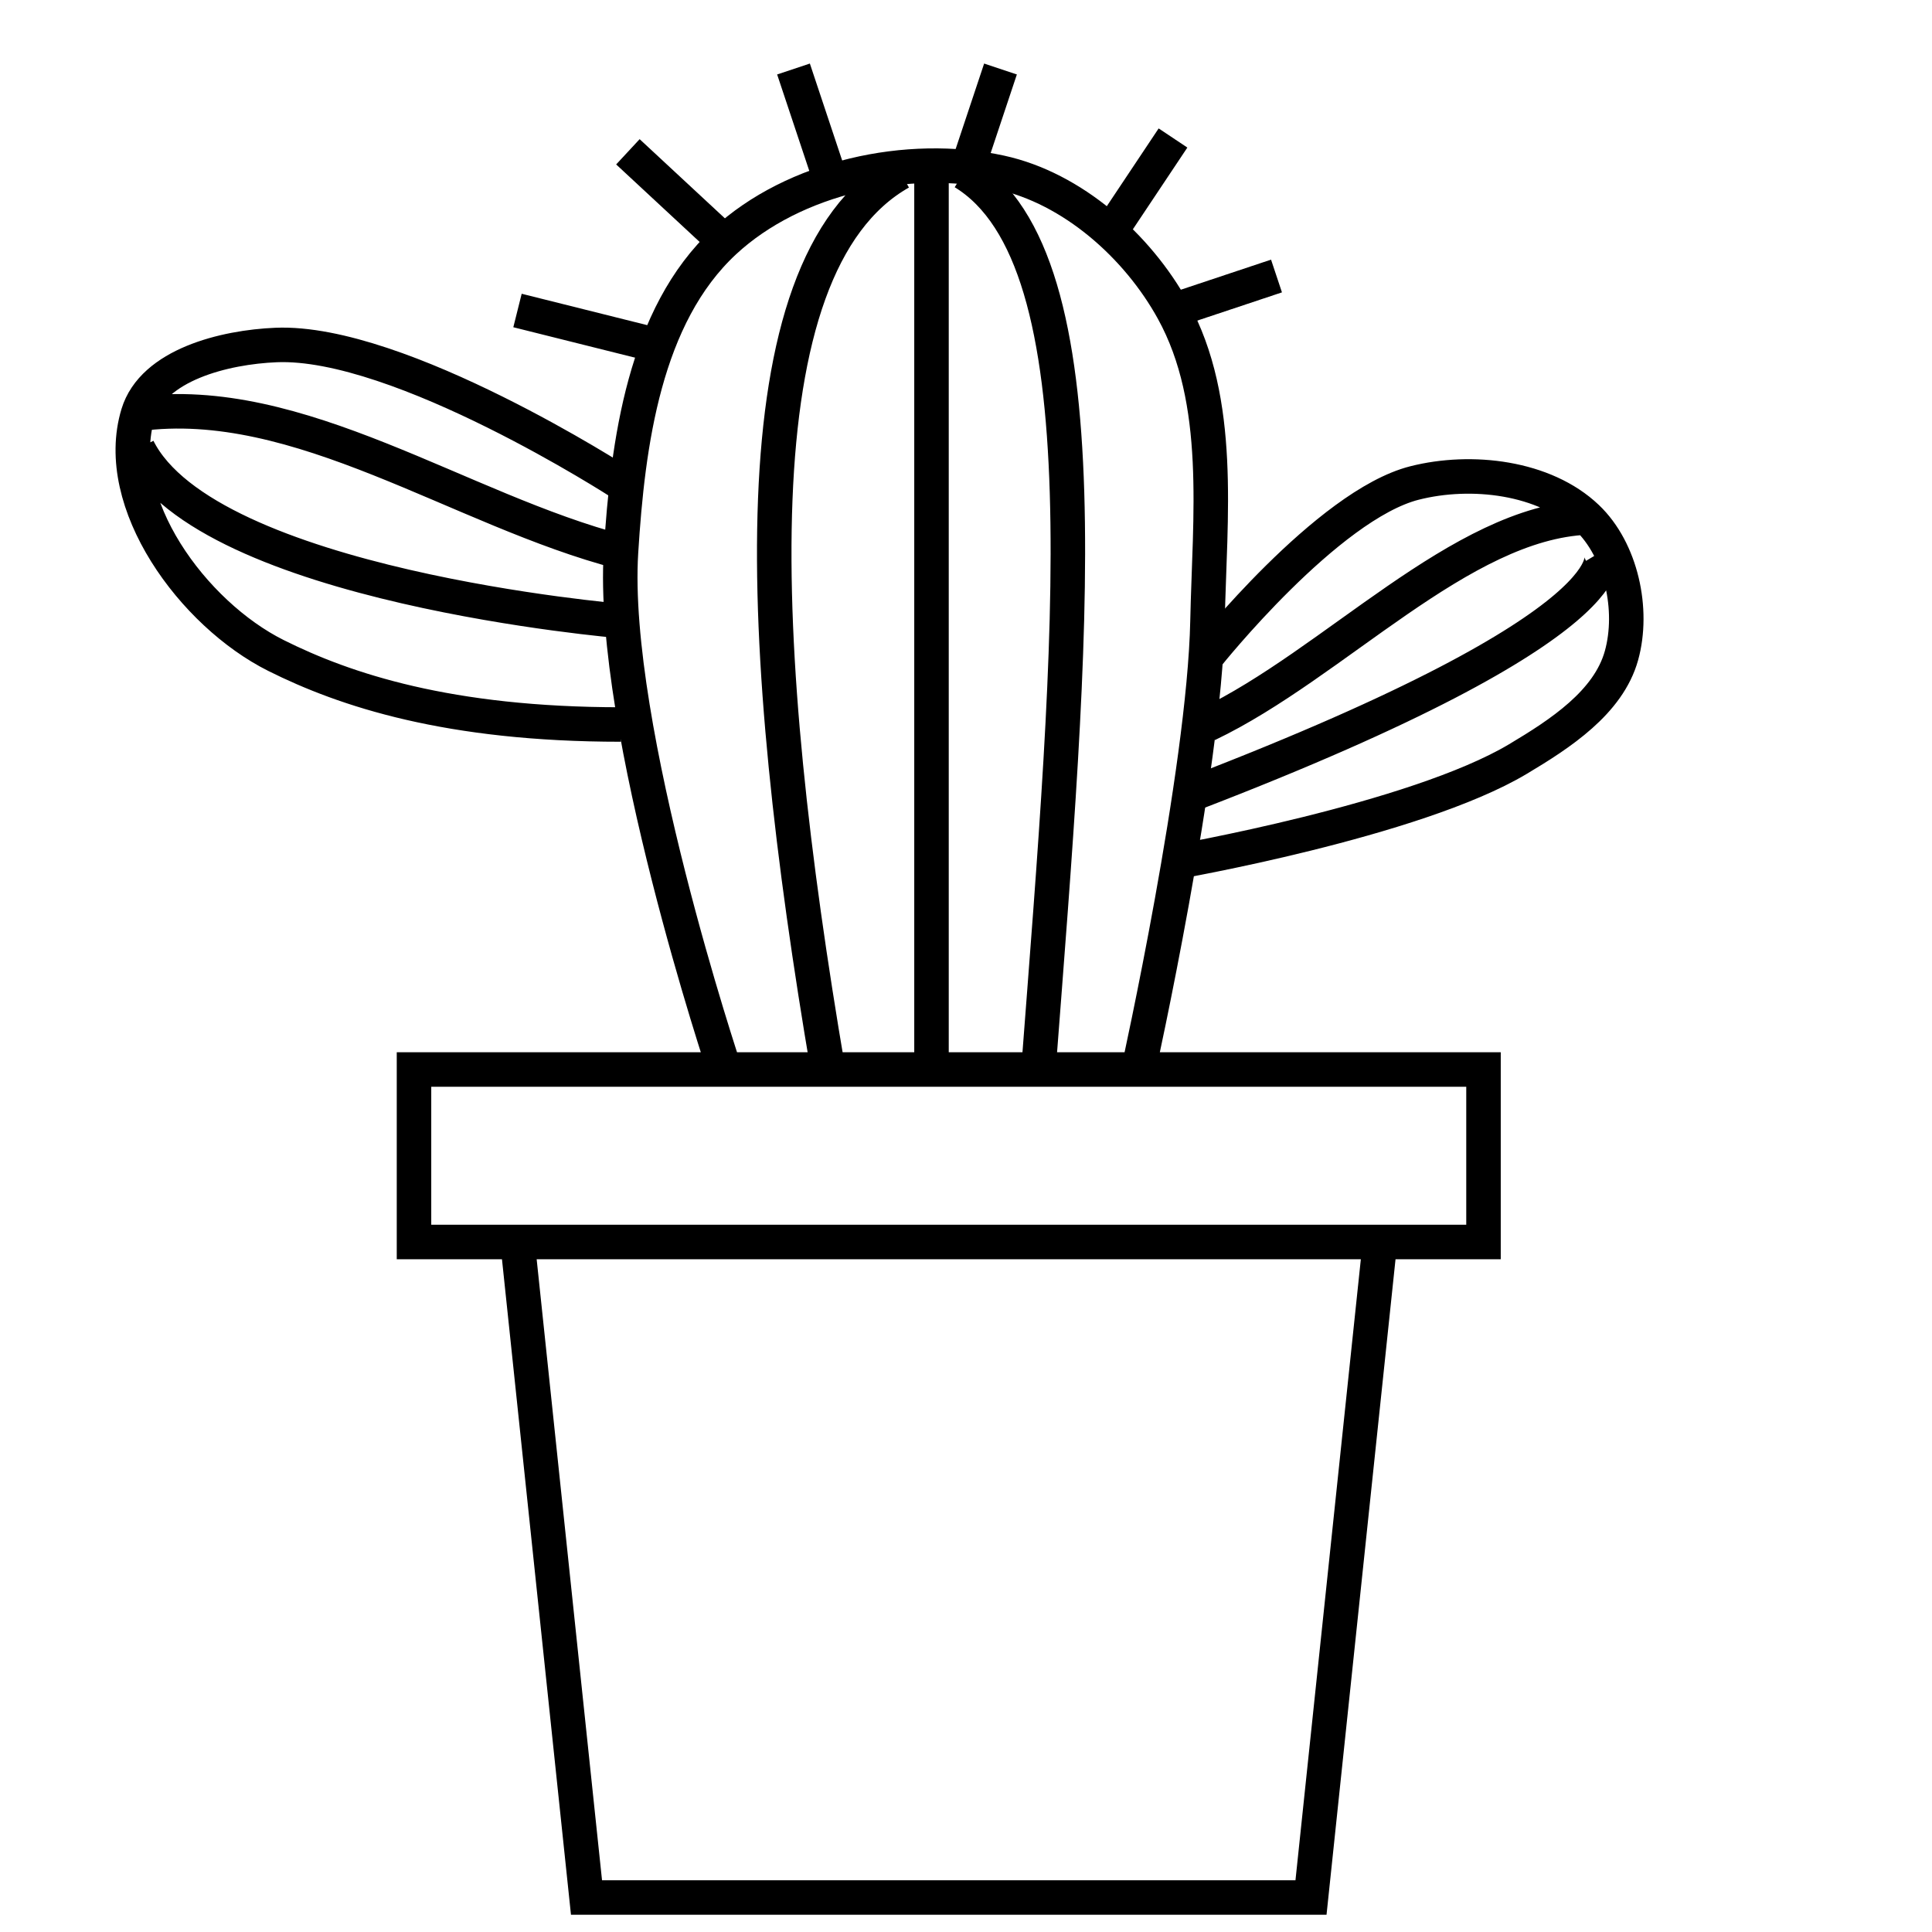 <svg xmlns="http://www.w3.org/2000/svg" width="56" height="56">
    <g fill="none" stroke="#000">
        <path d="M15 36h25l-2 19H17zM12 31h31v5H12zM21 31s-3.317-9.91-3-15c.196-3.156.68-6.851 3-9 2.017-1.868 5.314-2.586 8-2 2.085.455 3.97 2.13 5 4 1.456 2.644 1.063 5.982 1 9-.092 4.383-2 13-2 13"/>
        <path d="M18 21c-5 0-8-1-10-2-2.404-1.202-4.779-4.428-4-7 .432-1.427 2.51-1.938 4-2 3.587-.15 10 4 10 4M35 19s3.477-4.36 6-5c1.647-.418 3.77-.173 5 1 .995.948 1.367 2.676 1 4-.378 1.363-1.786 2.275-3 3-2.988 1.785-10 3-10 3M24 31c-2.07-12.148-2.706-23.281 2.1-26M30.1 31c.95-12.468 1.98-23.47-2.167-26M27 31V5M4 12c4.667-.635 9.333 2.788 14 4M4 13c2 4 14 5 14 5M35 21c3.667-1.753 7.333-5.848 11-6M34.6 23c13-5 11.8-7 11.8-7M29 2l-1 3M23 2l1 3M34 4l-2 3M37 8l-3 1M18.2 4.4L21 7M15 9l4 1"/>
    </g>
</svg>